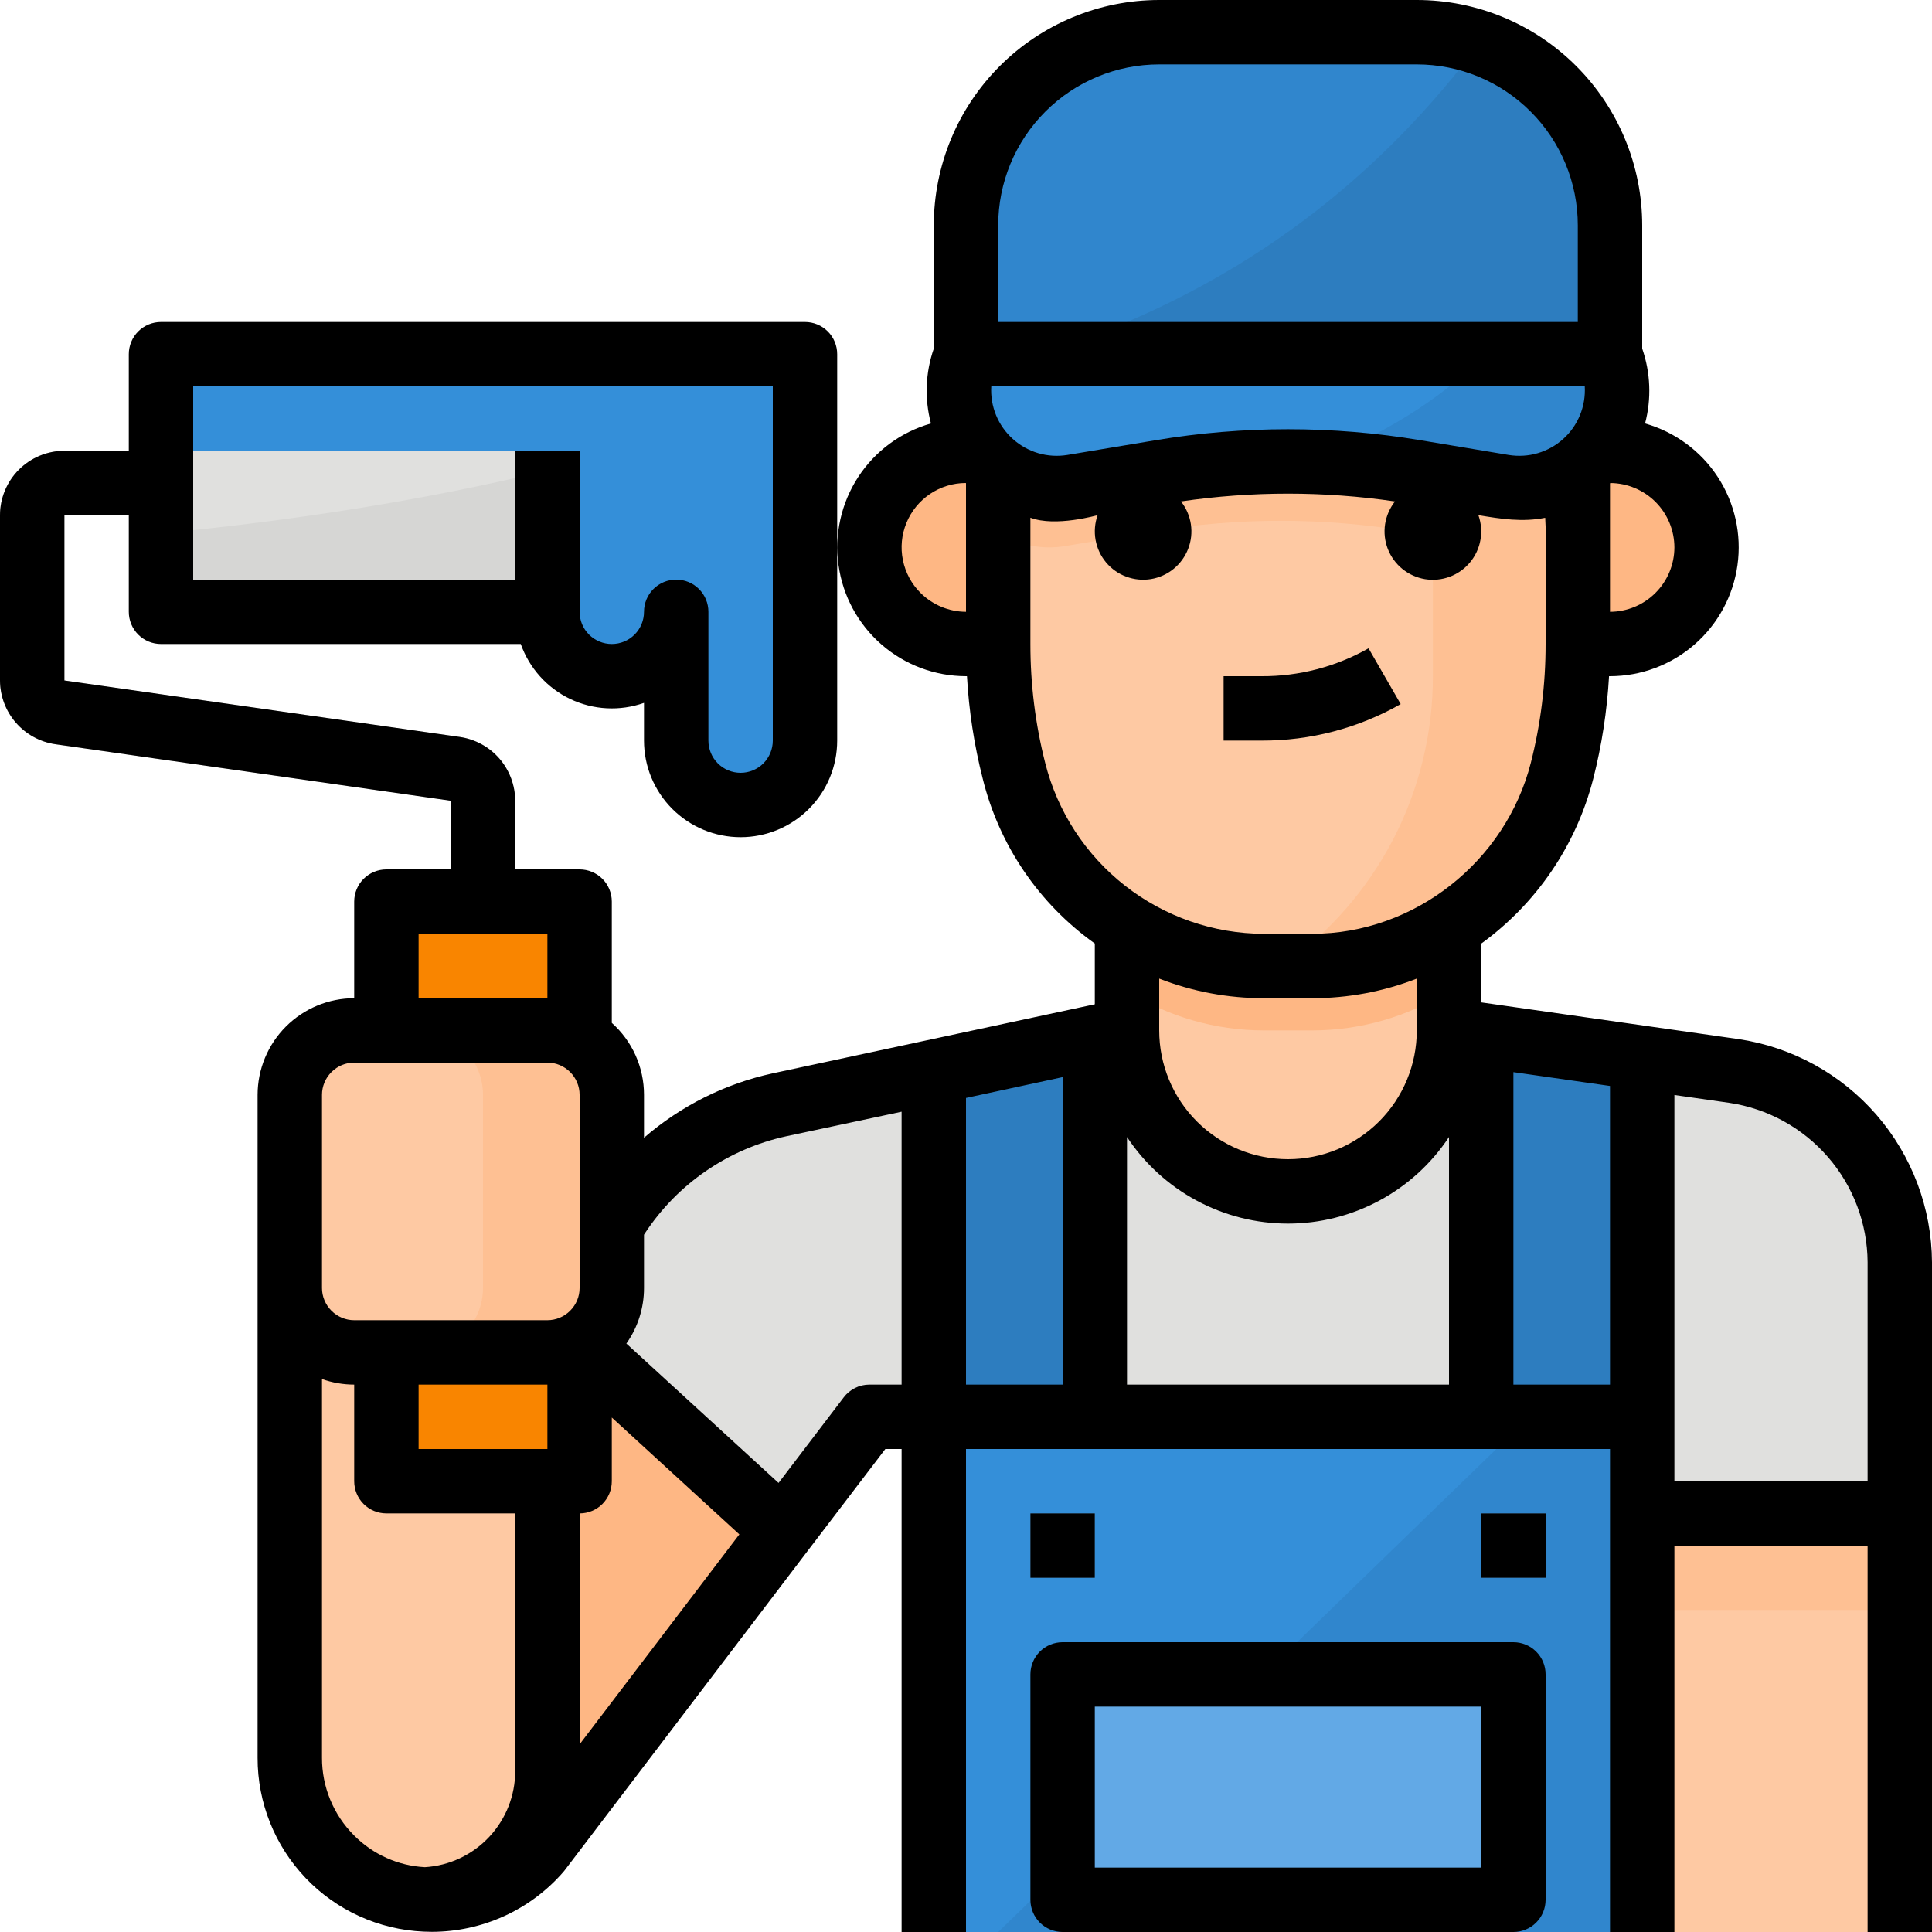 <svg width="48" height="48" viewBox="0 0 48 48" fill="none" xmlns="http://www.w3.org/2000/svg">
<path d="M7.867 41.611C7.336 42.347 7.109 43.26 7.234 44.159C7.359 45.058 7.825 45.874 8.537 46.438C9.249 47.002 10.15 47.269 11.054 47.184C11.958 47.1 12.795 46.669 13.389 45.984L19.448 38.027L13.686 32.745L7.867 41.611Z" fill="#FEB784"/>
<path d="M43.079 26.611L36 25.6V22.4H28V25.6L19.368 27.45C17.723 27.802 16.282 28.789 15.358 30.196L13.685 32.746L19.447 38.027L21.6 35.2H23.2V48H40.8V37.6H47.2V31.363C47.2 30.207 46.783 29.091 46.026 28.218C45.269 27.345 44.223 26.774 43.079 26.611Z" fill="#FEC9A3"/>
<path d="M32.603 25.6C33.805 25.599 34.983 25.259 36 24.619V22.4H28V24.619C29.017 25.259 30.195 25.599 31.397 25.6H32.603Z" fill="#FEB784"/>
<path d="M43.079 26.611L36 25.6C36 26.661 35.579 27.678 34.828 28.428C34.078 29.179 33.061 29.6 32 29.6C30.939 29.6 29.922 29.179 29.172 28.428C28.421 27.678 28 26.661 28 25.6L19.368 27.45C17.723 27.803 16.282 28.789 15.358 30.197L13.685 32.746L19.447 38.027L21.6 35.2H23.2V48H40.8V37.6H47.2V31.363C47.2 30.208 46.783 29.091 46.026 28.218C45.269 27.345 44.223 26.775 43.079 26.611Z" fill="#E0E0DE"/>
<path d="M40 11.2H39.2V16H40C40.636 16 41.247 15.747 41.697 15.297C42.147 14.847 42.4 14.236 42.4 13.6C42.4 12.963 42.147 12.353 41.697 11.903C41.247 11.453 40.636 11.2 40 11.2Z" fill="#FEB784"/>
<path d="M24.04 11.2H24C23.363 11.2 22.753 11.453 22.303 11.903C21.853 12.353 21.6 12.963 21.6 13.6C21.6 14.236 21.853 14.847 22.303 15.297C22.753 15.747 23.363 16 24 16H24.8V11.2H24.04Z" fill="#FEB784"/>
<path d="M39.2 10.4V16C39.2 17.062 39.07 18.121 38.812 19.152C38.466 20.537 37.667 21.766 36.542 22.644C35.417 23.523 34.03 24 32.603 24H31.397C29.97 24 28.583 23.523 27.458 22.644C26.333 21.766 25.534 20.537 25.188 19.152C24.93 18.121 24.8 17.063 24.8 16V10.4C24.8 8.514 25.54 6.704 26.861 5.358C28.181 4.012 29.977 3.237 31.862 3.201C31.908 3.2 31.954 3.2 32 3.2C33.91 3.2 35.741 3.959 37.091 5.309C38.441 6.659 39.2 8.49 39.2 10.4Z" fill="#FEC9A3"/>
<path d="M39.2 10.4C39.2 10.357 39.194 10.316 39.194 10.274H24.806C24.806 10.316 24.8 10.357 24.8 10.4V13.234C25.298 13.547 25.893 13.665 26.472 13.565L28.666 13.2C30.756 12.852 32.889 12.852 34.979 13.2L37.173 13.566C37.535 13.628 37.905 13.606 38.257 13.502C38.608 13.399 38.931 13.215 39.2 12.967V10.4Z" fill="#FEC093"/>
<path d="M39.2 10.4V16C39.2 17.062 39.07 18.121 38.812 19.152C38.466 20.537 37.667 21.766 36.542 22.644C35.417 23.523 34.03 24 32.603 24H31.859C33.016 23.189 33.959 22.111 34.611 20.858C35.262 19.604 35.601 18.212 35.6 16.8V10.4C35.599 8.988 35.259 7.598 34.608 6.345C33.958 5.092 33.016 4.014 31.862 3.201C31.908 3.2 31.954 3.2 32 3.2C33.91 3.2 35.741 3.959 37.091 5.309C38.441 6.659 39.2 8.49 39.2 10.4Z" fill="#FEC093"/>
<path d="M28.58 7.316C30.838 7.767 33.162 7.767 35.42 7.316L36 7.2L39.2 10.933V10.4C39.2 8.49 38.441 6.659 37.091 5.309C35.741 3.959 33.91 3.2 32 3.2C30.09 3.2 28.259 3.959 26.909 5.309C25.559 6.659 24.8 8.49 24.8 10.4V10.933L28 7.2L28.58 7.316Z" fill="#7A432A"/>
<path d="M40.8 48H23.2V38.4V35.2H40.8V48Z" fill="#348FD9"/>
<path d="M24.8 48H40.8V35.2H38L24.8 48Z" fill="#3086CD"/>
<path d="M25.6 37.6H27.2V39.2H25.6V37.6Z" fill="#62A9E6"/>
<path d="M36.8 37.6H38.4V39.2H36.8V37.6Z" fill="#62A9E6"/>
<path d="M27.2 35.2V25.771L23.2 26.629V35.2H27.2Z" fill="#2D7DBF"/>
<path d="M40.8 35.2V26.286L36.8 25.714V35.2H40.8Z" fill="#2D7DBF"/>
<path d="M40.8 37.6H47.2V48H40.8V37.6Z" fill="#FEC9A3"/>
<path d="M10.4 47.2C9.551 47.2 8.737 46.863 8.137 46.263C7.537 45.663 7.2 44.849 7.2 44V31.2H13.6V44C13.6 44.849 13.263 45.663 12.663 46.263C12.063 46.863 11.249 47.2 10.4 47.2Z" fill="#FEC9A3"/>
<path d="M9.6 22.4H14.4V36.8H9.6V22.4Z" fill="#F98500"/>
<path d="M13.6 25.6H8.8C7.916 25.6 7.2 26.316 7.2 27.2V32C7.2 32.884 7.916 33.6 8.8 33.6H13.6C14.484 33.6 15.2 32.884 15.2 32V27.2C15.2 26.316 14.484 25.6 13.6 25.6Z" fill="#FEC9A3"/>
<path d="M13.6 25.6H10.4C10.824 25.6 11.231 25.769 11.531 26.069C11.832 26.369 12 26.776 12 27.2V32C12 32.424 11.832 32.831 11.531 33.132C11.231 33.431 10.824 33.6 10.4 33.6H13.6C14.024 33.6 14.431 33.431 14.731 33.132C15.031 32.831 15.2 32.424 15.2 32V27.2C15.2 26.776 15.031 26.369 14.731 26.069C14.431 25.769 14.024 25.6 13.6 25.6Z" fill="#FEC093"/>
<path d="M4 8.8H20V15.2H4V8.8Z" fill="#E0E0DE"/>
<path d="M12.8 22.4H11.2V19.894L1.373 18.49C0.993 18.434 0.645 18.243 0.393 17.953C0.141 17.662 0.002 17.291 0 16.906V12.8C0 12.376 0.169 11.969 0.469 11.669C0.769 11.369 1.176 11.2 1.6 11.2H4V12.8H1.6V16.906L11.427 18.31C11.807 18.366 12.155 18.557 12.407 18.847C12.659 19.138 12.798 19.509 12.8 19.894V22.4Z" fill="#C7C7C5"/>
<path d="M26.4 41.6H37.6V48H26.4V41.6Z" fill="#62A9E6"/>
<path d="M40 9.58C39.998 9.932 39.921 10.279 39.772 10.598C39.623 10.916 39.407 11.199 39.138 11.426C38.869 11.653 38.554 11.819 38.215 11.912C37.876 12.005 37.52 12.024 37.173 11.966L34.979 11.6C32.889 11.252 30.757 11.252 28.667 11.6L26.473 11.966C26.049 12.037 25.613 11.993 25.211 11.84C24.809 11.687 24.455 11.43 24.186 11.095C23.916 10.76 23.74 10.359 23.676 9.933C23.613 9.508 23.663 9.073 23.823 8.674H39.823C39.939 8.962 39.999 9.269 40 9.58Z" fill="#348FD9"/>
<path d="M39.823 5.474V8.674H23.823V5.474C23.823 4.201 24.329 2.98 25.229 2.08C26.129 1.179 27.35 0.674 28.623 0.674H35.023C35.539 0.674 36.051 0.757 36.541 0.92C36.63 0.95 36.718 0.982 36.804 1.017C37.695 1.373 38.459 1.987 38.998 2.782C39.536 3.576 39.823 4.514 39.823 5.474Z" fill="#3086CD"/>
<path d="M39.823 5.474V8.674H26.223C31.023 7.074 34.382 4.271 36.804 1.017C37.695 1.373 38.459 1.987 38.998 2.782C39.536 3.576 39.823 4.514 39.823 5.474Z" fill="#2D7DBF"/>
<path d="M40 9.58C39.998 9.932 39.921 10.279 39.772 10.598C39.623 10.916 39.407 11.199 39.138 11.426C38.869 11.653 38.554 11.819 38.215 11.912C37.876 12.005 37.52 12.024 37.173 11.966L34.979 11.6C34.3 11.487 33.615 11.41 32.927 11.371C34.611 10.662 35.993 9.781 37.008 8.674H39.823C39.939 8.962 39.999 9.269 40 9.58Z" fill="#3086CD"/>
<path d="M40.8 37.6H47.2V40H40.8V37.6Z" fill="#FEC093"/>
<path d="M4 15.2H20V9.559C15.015 11.813 8.555 12.812 4 13.253V15.2Z" fill="#D6D6D4"/>
<path d="M4 8.8H14.4V11.2H4V8.8Z" fill="#348FD9"/>
<path d="M13.6 8.8V15.2C13.6 15.624 13.768 16.031 14.069 16.331C14.369 16.631 14.776 16.8 15.2 16.8C15.624 16.8 16.031 16.631 16.331 16.331C16.631 16.031 16.8 15.624 16.8 15.2V18.4C16.8 18.824 16.968 19.231 17.269 19.531C17.569 19.831 17.976 20 18.4 20C18.824 20 19.231 19.831 19.531 19.531C19.831 19.231 20 18.824 20 18.4V8.8H13.6Z" fill="#348FD9"/>
<path d="M43.193 25.816L36.8 24.904V23.444C38.177 22.446 39.161 20.997 39.583 19.35C39.796 18.515 39.927 17.661 39.976 16.8H40C40.772 16.799 41.518 16.52 42.1 16.012C42.682 15.505 43.061 14.805 43.167 14.04C43.274 13.275 43.1 12.498 42.678 11.851C42.256 11.204 41.614 10.732 40.871 10.521C41.033 9.908 41.008 9.26 40.8 8.661V5.6C40.8 4.115 40.21 2.69 39.16 1.64C38.11 0.59 36.685 0 35.2 0H28.8C27.315 0 25.89 0.59 24.84 1.64C23.79 2.69 23.2 4.115 23.2 5.6V8.661C22.991 9.26 22.967 9.908 23.129 10.521C22.386 10.732 21.744 11.204 21.322 11.851C20.9 12.498 20.726 13.275 20.833 14.04C20.939 14.805 21.318 15.505 21.9 16.012C22.482 16.52 23.228 16.799 24 16.8H24.024C24.072 17.659 24.203 18.511 24.415 19.344C24.823 20.999 25.811 22.453 27.2 23.441V24.951L19.201 26.666C18.017 26.923 16.916 27.474 16 28.267V27.2C16 26.863 15.929 26.529 15.791 26.221C15.653 25.913 15.452 25.638 15.2 25.413V22.4C15.2 22.188 15.116 21.984 14.966 21.834C14.816 21.684 14.612 21.6 14.4 21.6H12.8V19.894C12.798 19.509 12.659 19.138 12.407 18.847C12.155 18.557 11.807 18.366 11.426 18.31L1.6 16.906V12.8H3.2V15.2C3.2 15.412 3.284 15.616 3.434 15.766C3.584 15.916 3.788 16 4 16H12.938C13.15 16.6 13.592 17.091 14.166 17.366C14.74 17.64 15.4 17.675 16 17.463V18.4C16 19.037 16.253 19.647 16.703 20.097C17.153 20.547 17.764 20.8 18.4 20.8C19.037 20.8 19.647 20.547 20.097 20.097C20.547 19.647 20.8 19.037 20.8 18.4V8.8C20.8 8.588 20.716 8.384 20.566 8.234C20.416 8.084 20.212 8 20 8H4C3.788 8 3.584 8.084 3.434 8.234C3.284 8.384 3.2 8.588 3.2 8.8V11.2H1.6C1.176 11.2 0.769 11.369 0.469 11.669C0.169 11.969 0.001 12.376 0 12.8V16.906C0.002 17.291 0.141 17.662 0.393 17.953C0.645 18.243 0.993 18.434 1.374 18.49L11.2 19.894V21.6H9.6C9.388 21.6 9.184 21.684 9.034 21.834C8.884 21.984 8.8 22.188 8.8 22.4V24.8C8.164 24.801 7.554 25.054 7.104 25.504C6.654 25.954 6.401 26.564 6.4 27.2V43.672C6.398 44.785 6.826 45.855 7.594 46.66C8.362 47.465 9.412 47.941 10.523 47.991C10.591 47.994 10.659 47.996 10.727 47.996C11.346 47.996 11.957 47.864 12.521 47.608C13.085 47.352 13.587 46.978 13.993 46.512C14.006 46.498 14.017 46.483 14.029 46.468L20.084 38.508L21.996 36H22.4V48H24V36H40V48H41.6V38.4H46.4V48H48V31.36C47.992 30.014 47.503 28.716 46.622 27.699C45.74 26.682 44.524 26.014 43.193 25.816ZM4.8 9.6H19.2V18.4C19.2 18.612 19.116 18.816 18.966 18.966C18.816 19.116 18.612 19.2 18.4 19.2C18.188 19.2 17.984 19.116 17.834 18.966C17.684 18.816 17.6 18.612 17.6 18.4V15.2C17.6 14.988 17.516 14.784 17.366 14.634C17.216 14.484 17.012 14.4 16.8 14.4C16.588 14.4 16.384 14.484 16.234 14.634C16.084 14.784 16 14.988 16 15.2C16 15.412 15.916 15.616 15.766 15.766C15.616 15.916 15.412 16 15.2 16C14.988 16 14.784 15.916 14.634 15.766C14.484 15.616 14.4 15.412 14.4 15.2V11.2H12.8V14.4H4.8V9.6ZM31.4 24.8H32.6C33.489 24.801 34.371 24.636 35.2 24.313V25.6C35.2 26.449 34.863 27.263 34.263 27.863C33.663 28.463 32.849 28.8 32 28.8C31.151 28.8 30.337 28.463 29.737 27.863C29.137 27.263 28.8 26.449 28.8 25.6V24.313C29.629 24.636 30.511 24.801 31.4 24.8ZM32 30.4C32.792 30.4 33.572 30.203 34.27 29.828C34.968 29.453 35.563 28.91 36 28.249V34.4H28V28.249C28.437 28.91 29.032 29.453 29.73 29.828C30.427 30.203 31.207 30.4 32 30.4ZM35.288 10.937C33.111 10.573 30.889 10.573 28.712 10.937L26.518 11.303C26.277 11.342 26.03 11.328 25.795 11.259C25.561 11.19 25.345 11.07 25.163 10.906C24.981 10.743 24.839 10.54 24.746 10.314C24.654 10.088 24.613 9.844 24.628 9.6H39.373C39.387 9.844 39.346 10.088 39.254 10.314C39.161 10.54 39.019 10.743 38.837 10.906C38.655 11.07 38.439 11.19 38.205 11.259C37.97 11.328 37.723 11.342 37.482 11.303L35.288 10.937ZM41.6 13.6C41.599 14.024 41.43 14.43 41.13 14.73C40.83 15.03 40.424 15.199 40 15.2V12.01C40.003 12.007 40.007 12.004 40.01 12.001C40.432 12.004 40.836 12.174 41.134 12.473C41.432 12.773 41.599 13.178 41.6 13.6ZM24.8 5.6C24.8 4.539 25.221 3.522 25.972 2.772C26.722 2.021 27.739 1.6 28.8 1.6H35.2C36.261 1.6 37.278 2.021 38.028 2.772C38.779 3.522 39.2 4.539 39.2 5.6V8H24.8V5.6ZM22.87 14.73C22.646 14.507 22.494 14.223 22.432 13.913C22.369 13.604 22.4 13.283 22.52 12.991C22.64 12.699 22.844 12.449 23.106 12.272C23.368 12.096 23.676 12.001 23.992 12L24 12.008V15.2C23.576 15.198 23.17 15.029 22.87 14.73ZM25.967 18.953C25.722 17.988 25.599 16.996 25.6 16V12.862C26.217 13.1 27.27 12.799 27.27 12.799C27.2 12.996 27.182 13.208 27.219 13.413C27.256 13.619 27.345 13.811 27.479 13.972C27.613 14.132 27.786 14.255 27.982 14.327C28.178 14.4 28.389 14.421 28.595 14.387C28.801 14.353 28.995 14.266 29.157 14.134C29.319 14.002 29.444 13.83 29.519 13.636C29.595 13.441 29.618 13.23 29.587 13.023C29.555 12.817 29.471 12.622 29.341 12.458C31.104 12.2 32.895 12.2 34.658 12.458C34.529 12.622 34.444 12.817 34.412 13.023C34.381 13.23 34.404 13.441 34.479 13.636C34.555 13.831 34.679 14.003 34.842 14.135C35.004 14.267 35.198 14.354 35.404 14.389C35.61 14.422 35.822 14.402 36.018 14.329C36.214 14.256 36.387 14.133 36.521 13.973C36.655 13.812 36.745 13.62 36.781 13.414C36.818 13.208 36.8 12.996 36.73 12.799C37.287 12.892 37.825 12.977 38.39 12.864C38.45 13.904 38.4 14.959 38.4 16C38.401 16.997 38.278 17.99 38.032 18.956C37.407 21.4 35.151 23.2 32.6 23.2H31.4C30.151 23.197 28.939 22.777 27.955 22.008C26.972 21.239 26.272 20.165 25.967 18.954L25.967 18.953ZM10.4 34.4H13.6V36H10.4V34.4ZM10.4 23.2H13.6V24.8H10.4V23.2ZM8 27.2C8 26.988 8.085 26.785 8.235 26.635C8.385 26.485 8.588 26.4 8.8 26.4H13.6C13.812 26.4 14.015 26.485 14.165 26.635C14.315 26.785 14.4 26.988 14.4 27.2V32C14.4 32.212 14.315 32.415 14.165 32.565C14.015 32.715 13.812 32.8 13.6 32.8H8.8C8.588 32.8 8.385 32.715 8.235 32.565C8.085 32.415 8 32.212 8 32V27.2ZM8 43.672V34.262C8.257 34.353 8.527 34.4 8.8 34.4V36.8C8.8 37.012 8.884 37.216 9.034 37.366C9.184 37.516 9.388 37.6 9.6 37.6H12.8V44C12.801 44.609 12.569 45.196 12.152 45.64C11.735 46.085 11.164 46.353 10.556 46.39C9.892 46.355 9.266 46.074 8.798 45.602C8.544 45.349 8.343 45.048 8.206 44.717C8.069 44.386 7.999 44.03 8 43.672ZM14.4 43.338V37.6C14.612 37.6 14.816 37.516 14.966 37.366C15.116 37.216 15.2 37.012 15.2 36.8V35.218L18.369 38.121L14.4 43.338ZM21.6 34.4C21.477 34.4 21.355 34.428 21.245 34.483C21.135 34.538 21.038 34.617 20.964 34.715L19.343 36.843L15.562 33.38C15.848 32.976 16 32.494 16 32V30.676L16.029 30.631C16.839 29.404 18.098 28.543 19.535 28.23L22.4 27.62V34.4H21.6ZM24 34.4V27.278L26.4 26.761V34.4H24ZM37.6 34.4V26.637L40 26.98V34.4H37.6ZM46.4 36.8H41.6V27.205L42.965 27.4C43.916 27.542 44.784 28.019 45.414 28.745C46.044 29.471 46.394 30.399 46.4 31.36V36.8Z" fill="black"/>
<path d="M25.6 37.6H27.2V39.2H25.6V37.6Z" fill="black"/>
<path d="M36.8 37.6H38.4V39.2H36.8V37.6Z" fill="black"/>
<path d="M25.6 47.2C25.6 47.412 25.684 47.616 25.834 47.766C25.984 47.916 26.188 48 26.4 48H37.6C37.812 48 38.016 47.916 38.166 47.766C38.316 47.616 38.4 47.412 38.4 47.2V41.6C38.4 41.388 38.316 41.184 38.166 41.034C38.016 40.884 37.812 40.8 37.6 40.8H26.4C26.188 40.8 25.984 40.884 25.834 41.034C25.684 41.184 25.6 41.388 25.6 41.6V47.2ZM27.2 42.4H36.8V46.4H27.2V42.4Z" fill="black"/>
<path d="M34.8 17.493L34.001 16.107C33.189 16.567 32.27 16.806 31.337 16.8H30.4V18.4H31.337C32.551 18.406 33.745 18.093 34.8 17.493Z" fill="black"/>
</svg>
